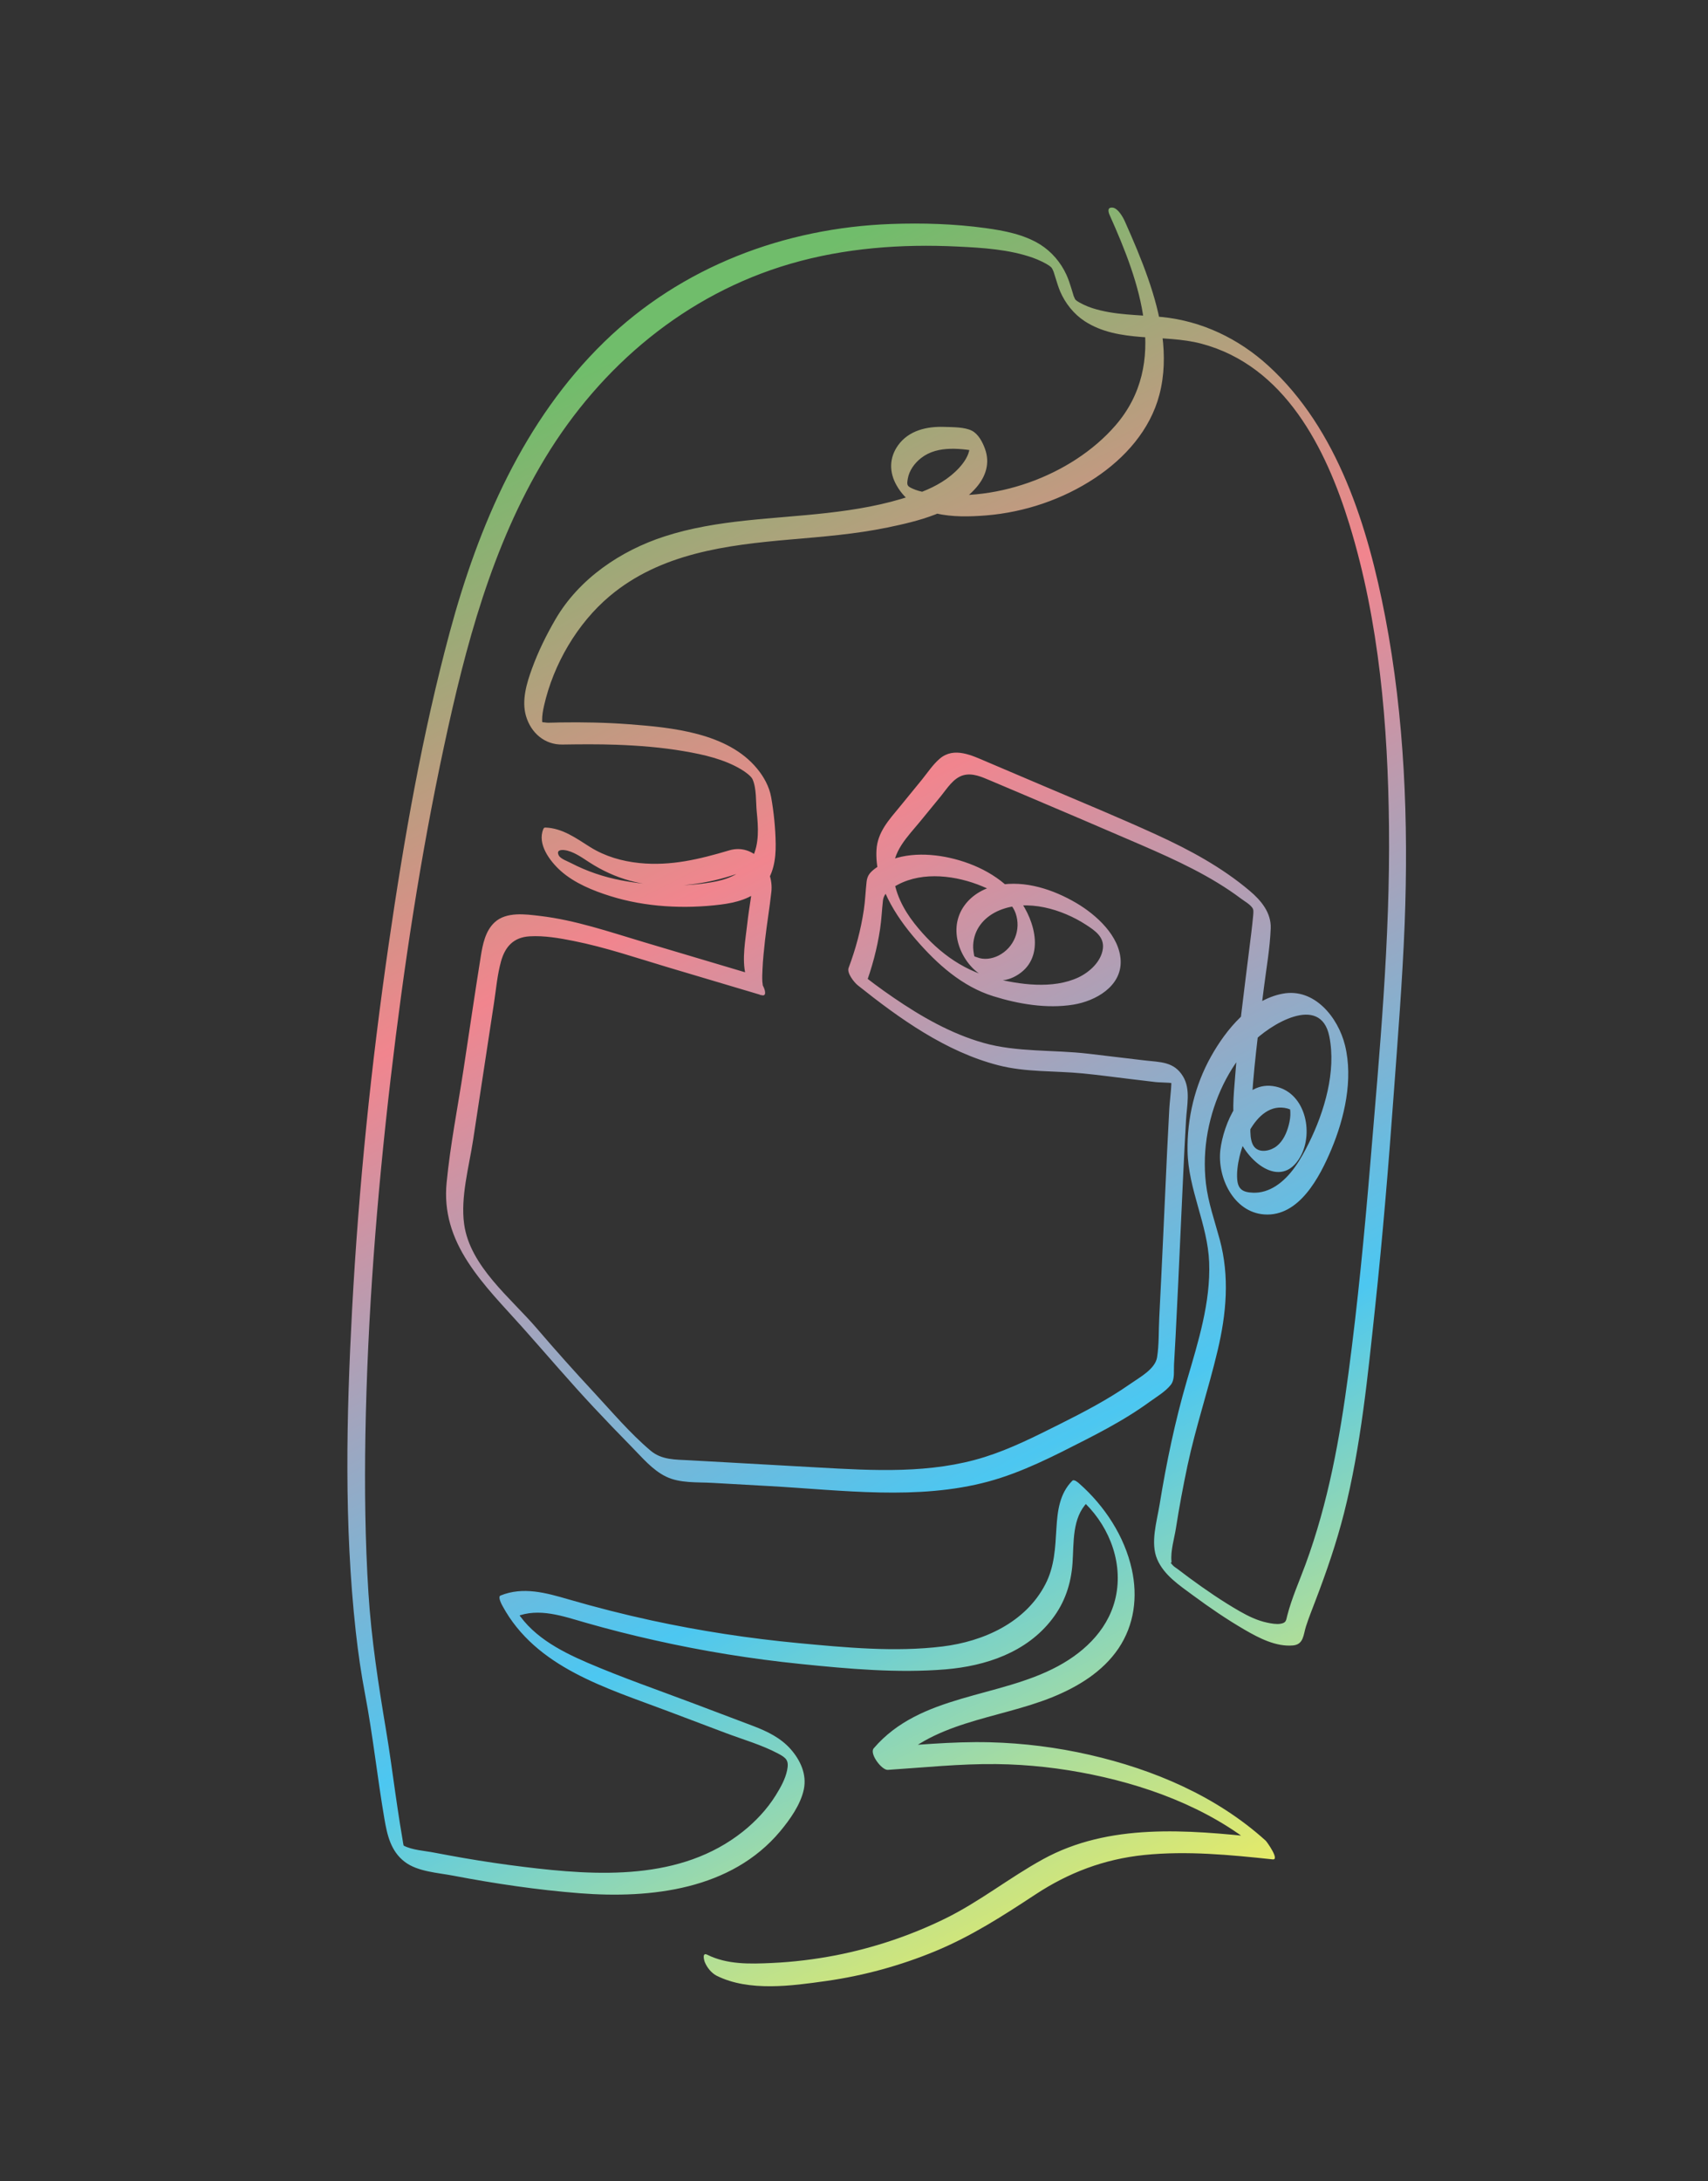 <?xml version="1.0" encoding="utf-8"?>
<!-- Generator: Adobe Illustrator 24.1.0, SVG Export Plug-In . SVG Version: 6.00 Build 0)  -->
<svg version="1.1" id="圖層_1" xmlns="http://www.w3.org/2000/svg" xmlns:xlink="http://www.w3.org/1999/xlink" x="0px" y="0px"
	 viewBox="0 0 242 309" style="enable-background:new 0 0 242 309;" xml:space="preserve">
<rect x="0" y="0" width="242" height="309" fill="#333333" stroke="none"/>
<style type="text/css">
	.st0{fill:url(#SVGID_1_);}
</style>
<g>
	<linearGradient id="SVGID_1_" gradientUnits="userSpaceOnUse" x1="69.439" y1="59.416" x2="181.601" y2="279.383">
		<stop  offset="0" style="stop-color:#70BD6B"/>
		<stop  offset="0.297" style="stop-color:#F1858E"/>
		<stop  offset="0.67" style="stop-color:#4CC7F1"/>
		<stop  offset="0.684" style="stop-color:#55C9E9"/>
		<stop  offset="0.839" style="stop-color:#B0DE98"/>
		<stop  offset="0.948" style="stop-color:#E9EB65"/>
		<stop  offset="1" style="stop-color:#FFF051"/>
	</linearGradient>
	<path class="st0" d="M157.24,30.51c4.2,9.38,8.47,20.93,0.79,29.78c-6.25,7.2-17.55,11.22-26.96,9.46
		c-0.6-0.11-1.21-0.27-1.76-0.52c-0.8-0.36-0.84-0.5-0.69-1.4c0.2-1.18,0.96-2.22,1.9-2.95c2.4-1.86,5.76-1.31,8.54-0.87
		c-0.64-0.66-1.28-1.31-1.92-1.97c0.96,2-0.93,4.12-2.37,5.3c-1.66,1.36-3.59,2.19-5.6,2.87c-3.86,1.32-7.91,2-11.96,2.46
		c-7.7,0.88-15.61,0.91-23.04,3.32C87.92,78.01,82.04,82,78.7,87.74c-1.29,2.22-2.44,4.55-3.32,6.97c-0.76,2.08-1.5,4.53-0.85,6.74
		c0.71,2.4,2.65,4.07,5.15,4.03c2.56-0.04,5.11-0.06,7.67,0.03c3.21,0.12,6.43,0.37,9.6,0.92c2.75,0.47,5.67,1.13,8.08,2.58
		c0.62,0.37,1.41,0.97,1.59,1.38c0.59,1.3,0.46,3.21,0.6,4.62c0.22,2.16,0.38,4.51-0.63,6.51c-0.99,1.95-3.04,2.92-5.09,3.34
		c-4.29,0.88-9.19,0.67-13.47-0.14c-2.47-0.47-4.88-1.28-7.11-2.44c-0.45-0.24-1.52-0.61-1.75-1.09c-0.36-0.72,0.25-0.81,0.76-0.76
		c1.27,0.14,2.52,1.06,3.56,1.73c3.68,2.38,7.6,3.45,12,3.32c2.25-0.07,4.48-0.42,6.65-0.99c0.88-0.23,1.73-0.51,2.59-0.79
		c0.62-0.2,1.26-0.44,1.92-0.41c0.28,0.01-0.05-0.63,0.18-0.13c0.06,0.14-0.01,0.39-0.02,0.54c-0.17,2.38-0.67,4.77-0.93,7.15
		c-0.25,2.28-0.8,5.03-0.22,7.31c0.28,1.11,1.08,2.34,2.14,2.84c-0.45-1-0.89-1.99-1.34-2.99c-5.08-1.51-10.17-3.03-15.25-4.54
		c-4.83-1.44-9.69-3.12-14.72-3.71c-2.04-0.24-4.76-0.63-6.42,0.92c-1.31,1.22-1.68,3.12-1.95,4.81c-0.86,5.34-1.63,10.7-2.45,16.05
		c-0.81,5.31-1.87,10.65-2.39,16c-0.41,4.15,0.76,7.77,3.01,11.24c2.23,3.45,5.13,6.34,7.85,9.4c3.34,3.75,6.59,7.58,10.03,11.25
		c1.74,1.86,3.51,3.7,5.3,5.52c1.48,1.5,2.97,3.32,4.91,4.25c1.97,0.95,4.4,0.76,6.53,0.88c2.74,0.15,5.47,0.31,8.21,0.46
		c10.16,0.57,20.94,2.05,30.92-0.65c4.79-1.3,9.24-3.6,13.63-5.84c2.2-1.12,4.38-2.29,6.47-3.6c0.93-0.58,1.84-1.19,2.73-1.84
		c0.96-0.69,2.27-1.47,3.01-2.41c0.59-0.75,0.41-1.87,0.46-2.83c0.08-1.32,0.15-2.65,0.22-3.97c0.13-2.5,0.25-5,0.37-7.5
		c0.24-5.14,0.47-10.29,0.71-15.43c0.12-2.58,0.25-5.16,0.4-7.74c0.11-2.05,0.69-4.39-0.42-6.23c-1.28-2.12-3.21-2.01-5.45-2.27
		c-2.66-0.32-5.32-0.63-7.98-0.95c-4.91-0.58-10.09-0.18-14.87-1.54c-4.58-1.3-8.8-3.72-12.7-6.39c-1.84-1.25-3.62-2.59-5.36-3.98
		c0.43,0.81,0.85,1.62,1.28,2.44c1-2.66,1.74-5.41,2.16-8.23c0.2-1.33,0.25-2.66,0.4-3.99c0.13-1.14,1.15-1.74,2.12-2.26
		c3.61-1.92,8.32-1.28,11.94,0.23c1.8,0.75,4.06,1.86,4.74,3.83c0.81,2.33-0.23,4.87-2.41,5.98c-0.95,0.48-2.09,0.65-3.09,0.24
		c-0.39-0.16-0.34,0.02-0.43-0.56c-0.09-0.52-0.12-1.05-0.05-1.57c0.26-2.15,1.75-3.71,3.7-4.52c3.95-1.63,8.85-0.16,12.28,2.07
		c1.26,0.82,2.58,1.72,2.36,3.39c-0.25,1.82-1.88,3.3-3.46,4.05c-3.63,1.7-8.35,1.03-12.09,0.08c-4.61-1.18-8.21-4-11.14-7.71
		c-1.6-2.03-2.84-4.45-3.01-7.07c-0.2-3.13,2.02-5.2,3.86-7.45c0.96-1.18,1.92-2.36,2.89-3.53c0.87-1.07,1.77-2.57,3.18-2.96
		c1.31-0.36,2.61,0.24,3.8,0.74c1.51,0.63,3.01,1.27,4.51,1.91c5.66,2.4,11.31,4.81,16.95,7.25c4.9,2.13,9.81,4.37,14.1,7.59
		c0.49,0.37,1.19,0.75,1.56,1.25c0.23,0.31,0.19,0.57,0.14,1.2c-0.15,1.61-0.36,3.21-0.56,4.81c-0.37,3-0.76,6-1.11,9
		c-0.35,2.98-0.66,5.96-0.88,8.95c-0.2,2.68-0.58,5.56,0.28,8.16c1.2,3.64,6.16,8.06,8.94,3.22c2.01-3.5,0.68-9.44-3.91-10.05
		c-4.51-0.6-6.96,5.44-7.4,9.02c-0.47,3.88,1.85,8.85,6.21,9.17c4.96,0.36,7.88-5.34,9.5-9.18c1.88-4.47,3.13-9.95,1.95-14.77
		c-0.97-3.96-4.35-8.18-8.85-7.32c-4.56,0.87-7.99,5.06-10.14,8.9c-2.28,4.07-3.4,8.75-3.32,13.4c0.1,5.45,2.85,10.36,3.06,15.75
		c0.22,5.7-1.57,11.33-3.15,16.74c-1.68,5.76-2.91,11.66-3.87,17.58c-0.39,2.4-1.34,5.43-0.34,7.76c0.97,2.26,3.16,3.69,5.05,5.09
		c2.37,1.75,4.81,3.42,7.36,4.9c2,1.16,4.43,2.43,6.83,2.21c1.53-0.14,1.46-1.53,1.84-2.7c0.4-1.25,0.9-2.47,1.36-3.69
		c1.55-4.05,2.96-8.15,4.03-12.36c2.4-9.48,3.36-19.41,4.4-29.11c1.07-10.02,1.9-20.06,2.63-30.1c0.59-8.07,1.24-16.16,1.56-24.25
		c0.56-14.5-0.02-29.22-2.75-43.49c-2.44-12.72-6.7-26.6-16.57-35.6c-4.2-3.83-9.41-6.34-15.09-6.9c-3.3-0.33-6.68-0.23-9.88-1.27
		c-0.77-0.25-1.69-0.68-2.22-1.06c0.07,0.05-0.21-0.2-0.27-0.25c0.14,0.11,0.1,0.14,0.12,0.12c-0.02,0.02-0.16-0.32,0,0
		c0.13,0.25,0.01,0.02-0.02-0.05c-0.2-0.35,0.11,0.26-0.09-0.18c-0.19-0.43-0.04-0.03-0.19-0.5c-0.09-0.29-0.18-0.59-0.27-0.88
		c-0.2-0.65-0.41-1.29-0.69-1.91c-0.8-1.75-2.11-3.29-3.75-4.31c-2.3-1.42-5.1-1.95-7.74-2.31c-4.39-0.6-8.89-0.74-13.32-0.58
		c-15.17,0.55-29.74,6.06-40.69,16.72c-11.4,11.1-17.8,25.98-21.88,41.12c-3.9,14.48-6.49,29.33-8.64,44.15
		c-2.49,17.15-4.26,34.43-5.19,51.74c-0.81,15.19-1.15,30.57,0.52,45.71c0.33,2.98,0.76,5.94,1.32,8.88
		c1.11,5.84,1.73,11.75,2.73,17.6c0.4,2.33,0.9,4.61,2.9,6.13c1.83,1.39,4.68,1.53,6.86,1.95c5.93,1.13,11.93,2.02,17.94,2.49
		c10.1,0.78,21.45-0.5,28.38-8.78c1.39-1.67,2.9-3.79,3.35-5.94c0.44-2.12-0.48-4.12-1.86-5.69c-1.41-1.6-3.31-2.52-5.27-3.27
		c-2.82-1.07-5.64-2.13-8.46-3.2c-5.01-1.89-10.1-3.65-15.02-5.76c-4.07-1.75-8.29-3.98-10.47-8.01c0.09,0.49,0.19,0.99,0.28,1.48
		c3.27-1.34,6.72-0.06,9.92,0.85c3.21,0.92,6.45,1.74,9.72,2.47c6.83,1.54,13.76,2.66,20.73,3.37c6.74,0.69,13.74,1.32,20.51,0.76
		c5.72-0.48,11.49-2.41,15.1-7.12c1.8-2.34,2.68-4.98,2.89-7.91c0.21-2.95-0.1-6.42,2.15-8.68c-0.33-0.14-0.67-0.27-1-0.41
		c3.74,3.3,5.96,8.42,5.06,13.44c-0.84,4.67-4.24,8.06-8.29,10.24c-8.39,4.53-19.5,3.92-26.09,11.63c-0.64,0.75,1.14,3.11,2,3.05
		c5.1-0.33,10.24-0.88,15.36-0.82c4.58,0.05,9.16,0.57,13.64,1.5c8.91,1.84,17.89,5.38,24.7,11.55c-0.33-0.88-0.66-1.76-0.99-2.65
		c-10.26-1.08-21.35-2.08-30.74,3.09c-4.79,2.63-9.03,6.06-13.97,8.46c-4.87,2.37-10.04,4.1-15.36,5.14c-3,0.58-6.03,0.95-9.08,1.09
		c-3.08,0.14-6.31,0.24-9.14-1.17c-0.76-0.38-0.47,0.76-0.34,1.07c0.31,0.75,0.94,1.54,1.68,1.91c4.58,2.28,10.63,1.43,15.51,0.74
		c5.3-0.75,10.52-2.18,15.47-4.23c5.07-2.1,9.56-4.99,14.13-8c4.75-3.13,9.76-5.03,15.44-5.62c6.07-0.62,12.18-0.02,18.22,0.62
		c1.03,0.11-0.8-2.47-0.99-2.65c-6.98-6.31-15.86-10.08-24.95-12.16c-4.64-1.06-9.38-1.66-14.14-1.78
		c-5.42-0.14-10.86,0.44-16.26,0.8c0.67,1.02,1.33,2.03,2,3.05c5.84-6.84,15.29-7.07,23.1-10.23c3.63-1.47,7.16-3.61,9.39-6.91
		c2.25-3.34,2.75-7.32,1.89-11.21c-1.03-4.69-3.86-8.99-7.43-12.14c-0.15-0.14-0.75-0.67-1-0.41c-1.81,1.82-2.1,4.28-2.25,6.73
		c-0.17,2.77-0.26,5.41-1.57,7.94c-2.81,5.43-8.77,8.1-14.58,8.81c-6.7,0.82-13.73,0.15-20.42-0.48c-6.97-0.66-13.91-1.72-20.75-3.2
		c-3.98-0.86-7.92-1.87-11.82-3c-3.17-0.92-6.42-1.84-9.62-0.54c-0.44,0.18,0.19,1.31,0.28,1.48c4.74,8.74,14.69,11.6,23.37,14.88
		c2.73,1.03,5.45,2.06,8.18,3.09c2.48,0.94,5.15,1.69,7.5,2.94c1.17,0.62,1.56,0.98,1.27,2.38c-0.26,1.26-0.95,2.47-1.62,3.55
		c-1.22,1.96-2.84,3.68-4.64,5.12c-8.8,7-20.55,6.3-31.07,5c-2.86-0.35-5.7-0.77-8.54-1.26c-1.37-0.24-2.74-0.49-4.1-0.75
		c-1.35-0.27-3.12-0.35-4.36-1c-0.46-0.24,0.03,0.1,0.06,0.2c-0.13-0.37-0.17-0.83-0.24-1.22c-0.12-0.68-0.23-1.37-0.34-2.05
		c-0.23-1.47-0.45-2.93-0.66-4.4c-0.42-2.94-0.81-5.88-1.3-8.8c-1.09-6.51-2.09-12.93-2.51-19.53c-0.47-7.42-0.55-14.86-0.43-22.29
		c0.29-16.91,1.62-33.8,3.58-50.59c1.85-15.79,4.23-31.56,7.57-47.11c3.03-14.12,6.77-28.34,14.32-40.8
		c7.93-13.09,19.98-23.22,34.78-27.52c7.68-2.23,15.71-2.82,23.67-2.43c3.55,0.17,7.31,0.4,10.69,1.6c0.76,0.27,1.82,0.78,2.28,1.11
		c0.34,0.25,0.42,0.4,0.27,0.21c0.23,0.3,0.06,0.07,0.06,0.06c0.13,0.28,0.12,0.21,0.09,0.14c0.06,0.12,0.12,0.25,0.17,0.38
		c0.09,0.25-0.07-0.2,0.05,0.13c0.1,0.29,0.19,0.59,0.28,0.89c0.19,0.62,0.38,1.24,0.63,1.84c0.73,1.69,1.93,3.2,3.47,4.21
		c4.83,3.15,11.2,1.77,16.54,3.19c11.8,3.13,17.65,14.8,20.97,25.59c4.24,13.79,5.46,28.5,5.61,42.87
		c0.17,15.91-1.33,31.88-2.65,47.72c-0.83,9.91-1.78,19.81-3.09,29.66c-1.23,9.25-2.85,18.29-6.08,27.08
		c-0.89,2.42-1.96,4.79-2.6,7.29c-0.17,0.65-0.12,1-0.95,1.14c-0.6,0.1-1.32-0.04-1.9-0.16c-1.38-0.29-2.68-0.92-3.9-1.62
		c-2.47-1.42-4.83-3.04-7.13-4.73c-0.54-0.4-1.08-0.81-1.62-1.22c-0.22-0.17-0.54-0.35-0.72-0.56c-0.65-0.79-0.12,0-0.18-0.58
		c-0.15-1.45,0.42-3.28,0.64-4.72c0.46-2.95,1.01-5.89,1.63-8.82c1.17-5.48,2.96-10.78,4.25-16.22c1.26-5.27,1.74-10.56,0.31-15.83
		c-0.71-2.63-1.63-5.2-1.95-7.92c-0.28-2.44-0.19-4.9,0.26-7.32c0.86-4.62,2.95-9.07,6.19-12.5c2.53-2.68,9.79-7.13,11.03-1.03
		c1.01,4.96-0.69,10.69-2.89,15.12c-1.13,2.27-2.52,4.71-4.71,6.11c-0.96,0.61-2.06,0.98-3.2,0.93c-1.48-0.05-2.15-0.5-2.25-1.94
		c-0.27-3.5,2.45-11.23,7.12-9.99c0.25,0.07,0.44,0.16,0.67,0.26c-0.42-0.2-0.34-1.04-0.26,0.21c0.04,0.64-0.07,1.29-0.23,1.9
		c-0.29,1.1-0.79,2.23-1.69,2.95c-0.8,0.65-2.37,1.07-3.17,0.14c-0.84-0.97-0.53-3.34-0.48-4.51c0.25-6.03,1.07-12.04,1.82-18.02
		c0.35-2.79,0.86-5.62,0.97-8.43c0.09-2.23-1.35-3.96-2.97-5.33c-3.96-3.35-8.54-5.82-13.24-7.97c-5.22-2.39-10.54-4.58-15.82-6.83
		c-2.73-1.16-5.45-2.32-8.18-3.48c-2.1-0.89-4.64-2.18-6.67-0.46c-0.98,0.83-1.75,2.01-2.56,3.01c-1.03,1.26-2.05,2.51-3.08,3.77
		c-1.55,1.89-3.2,3.62-3.34,6.19c-0.25,4.72,2.66,9.3,5.63,12.71c2.98,3.44,6.5,6.6,10.91,7.98c3.59,1.12,7.6,1.8,11.34,1.2
		c3.13-0.5,6.86-2.57,6.72-6.23c-0.14-3.51-3.45-6.49-6.25-8.15c-3.27-1.93-7.28-3.27-11.1-2.55c-3.93,0.74-6.74,3.99-5.7,8.08
		c0.9,3.52,4.52,6.85,8.19,4.79c4.24-2.37,2.8-7.77,0.42-10.93c-2.34-3.1-6.06-4.98-9.79-5.81c-3.46-0.77-7.58-0.73-10.53,1.49
		c-0.73,0.55-1.14,0.99-1.24,1.91c-0.15,1.32-0.19,2.65-0.39,3.97c-0.42,2.82-1.16,5.57-2.16,8.23c-0.27,0.73,0.8,2.05,1.28,2.44
		c5.91,4.72,12.5,9.44,19.94,11.35c3.92,1.01,7.94,0.76,11.94,1.15c2.23,0.22,4.46,0.52,6.69,0.79c1.23,0.15,2.45,0.29,3.68,0.44
		c0.88,0.1,2.79-0.02,3.53,0.52c-0.4-0.45-0.8-0.91-1.2-1.36c0.06,0.12,0.13,0.24,0.19,0.36c-0.13-0.36-0.27-0.72-0.4-1.08
		c0.25,1.72-0.11,3.63-0.21,5.36c-0.11,2.01-0.21,4.01-0.31,6.02c-0.19,3.98-0.37,7.95-0.55,11.93c-0.18,3.86-0.36,7.72-0.56,11.58
		c-0.1,1.86-0.02,3.83-0.31,5.66c-0.27,1.68-2.49,2.85-3.83,3.79c-3.15,2.2-6.57,3.98-10,5.7c-3.44,1.72-6.91,3.48-10.6,4.64
		c-7.62,2.4-15.74,1.92-23.61,1.48c-4.16-0.23-8.31-0.46-12.47-0.7c-1.93-0.11-3.85-0.21-5.78-0.32c-1.96-0.11-3.9-0.03-5.48-1.37
		c-2.91-2.46-5.48-5.51-8.07-8.3c-2.74-2.95-5.43-5.96-8.05-9.02c-3.7-4.32-9.46-8.79-10.29-14.76c-0.53-3.85,0.69-8.12,1.27-11.92
		c0.65-4.26,1.3-8.53,1.95-12.79c0.34-2.23,0.68-4.47,1.02-6.7c0.29-1.92,0.46-3.92,0.98-5.8c0.58-2.11,1.79-3.44,4.07-3.57
		c2.05-0.12,4.19,0.25,6.19,0.65c4.54,0.9,8.97,2.42,13.4,3.74c4.41,1.31,8.82,2.63,13.24,3.94c0.76,0.23,0.52-0.66,0.34-1.07
		c-0.31-0.74-0.94-1.56-1.68-1.91c0.27,0.13,1.4,2.27,1.52,1.73c0.04-0.18-0.04-0.47-0.05-0.66c-0.03-0.57-0.01-1.15,0.02-1.73
		c0.06-1.38,0.21-2.77,0.36-4.14c0.26-2.3,0.65-4.58,0.9-6.87c0.36-3.33-2.47-6.9-5.96-5.86c-4.21,1.25-8.28,2.25-12.72,1.8
		c-2.48-0.25-4.87-0.94-6.99-2.26c-1.99-1.25-3.91-2.68-6.35-2.77c-0.15,0-0.24,0.07-0.29,0.21c-0.9,2.14,0.93,4.55,2.45,5.92
		c1.93,1.73,4.6,2.82,7.04,3.58c4.96,1.56,10.5,1.85,15.65,1.2c2.09-0.26,4.37-0.83,5.87-2.4c1.59-1.67,1.94-3.99,1.91-6.2
		c-0.03-2.17-0.26-4.48-0.64-6.61c-0.27-1.51-1.04-2.9-2.01-4.07c-4.16-5.04-12.02-5.8-18.07-6.26c-3.28-0.25-6.57-0.31-9.85-0.26
		c-0.56,0.01-1.12,0.04-1.68,0.04c-0.29,0-0.64-0.09-0.93-0.07c-0.39,0.03-0.48-0.42-0.12,0.21c0.5,0.86,0.21-0.11,0.21-0.49
		c-0.01-0.69,0.12-1.38,0.27-2.06c1.33-5.87,4.7-11.65,9.29-15.52c7.23-6.08,16.55-7.24,25.63-8.03c4.6-0.4,9.22-0.76,13.75-1.7
		c4.36-0.9,9.54-2.15,12.57-5.66c1.36-1.57,1.97-3.46,1.24-5.47c-0.34-0.95-0.93-2.1-1.86-2.58c-1.03-0.53-2.74-0.5-3.89-0.54
		c-2.48-0.09-5.05,0.49-6.57,2.61c-1.27,1.77-1.27,3.83-0.2,5.69c2.57,4.51,8.07,4.61,12.69,4.24c5.46-0.45,10.85-2.27,15.42-5.3
		c4.23-2.81,7.81-6.8,9.12-11.81c1.43-5.46,0.21-11.26-1.61-16.47c-0.96-2.76-2.11-5.44-3.3-8.11c-0.27-0.6-0.96-1.8-1.68-1.91
		C156.85,29.32,157.01,30,157.24,30.51L157.24,30.51z"/>
</g>
</svg>
